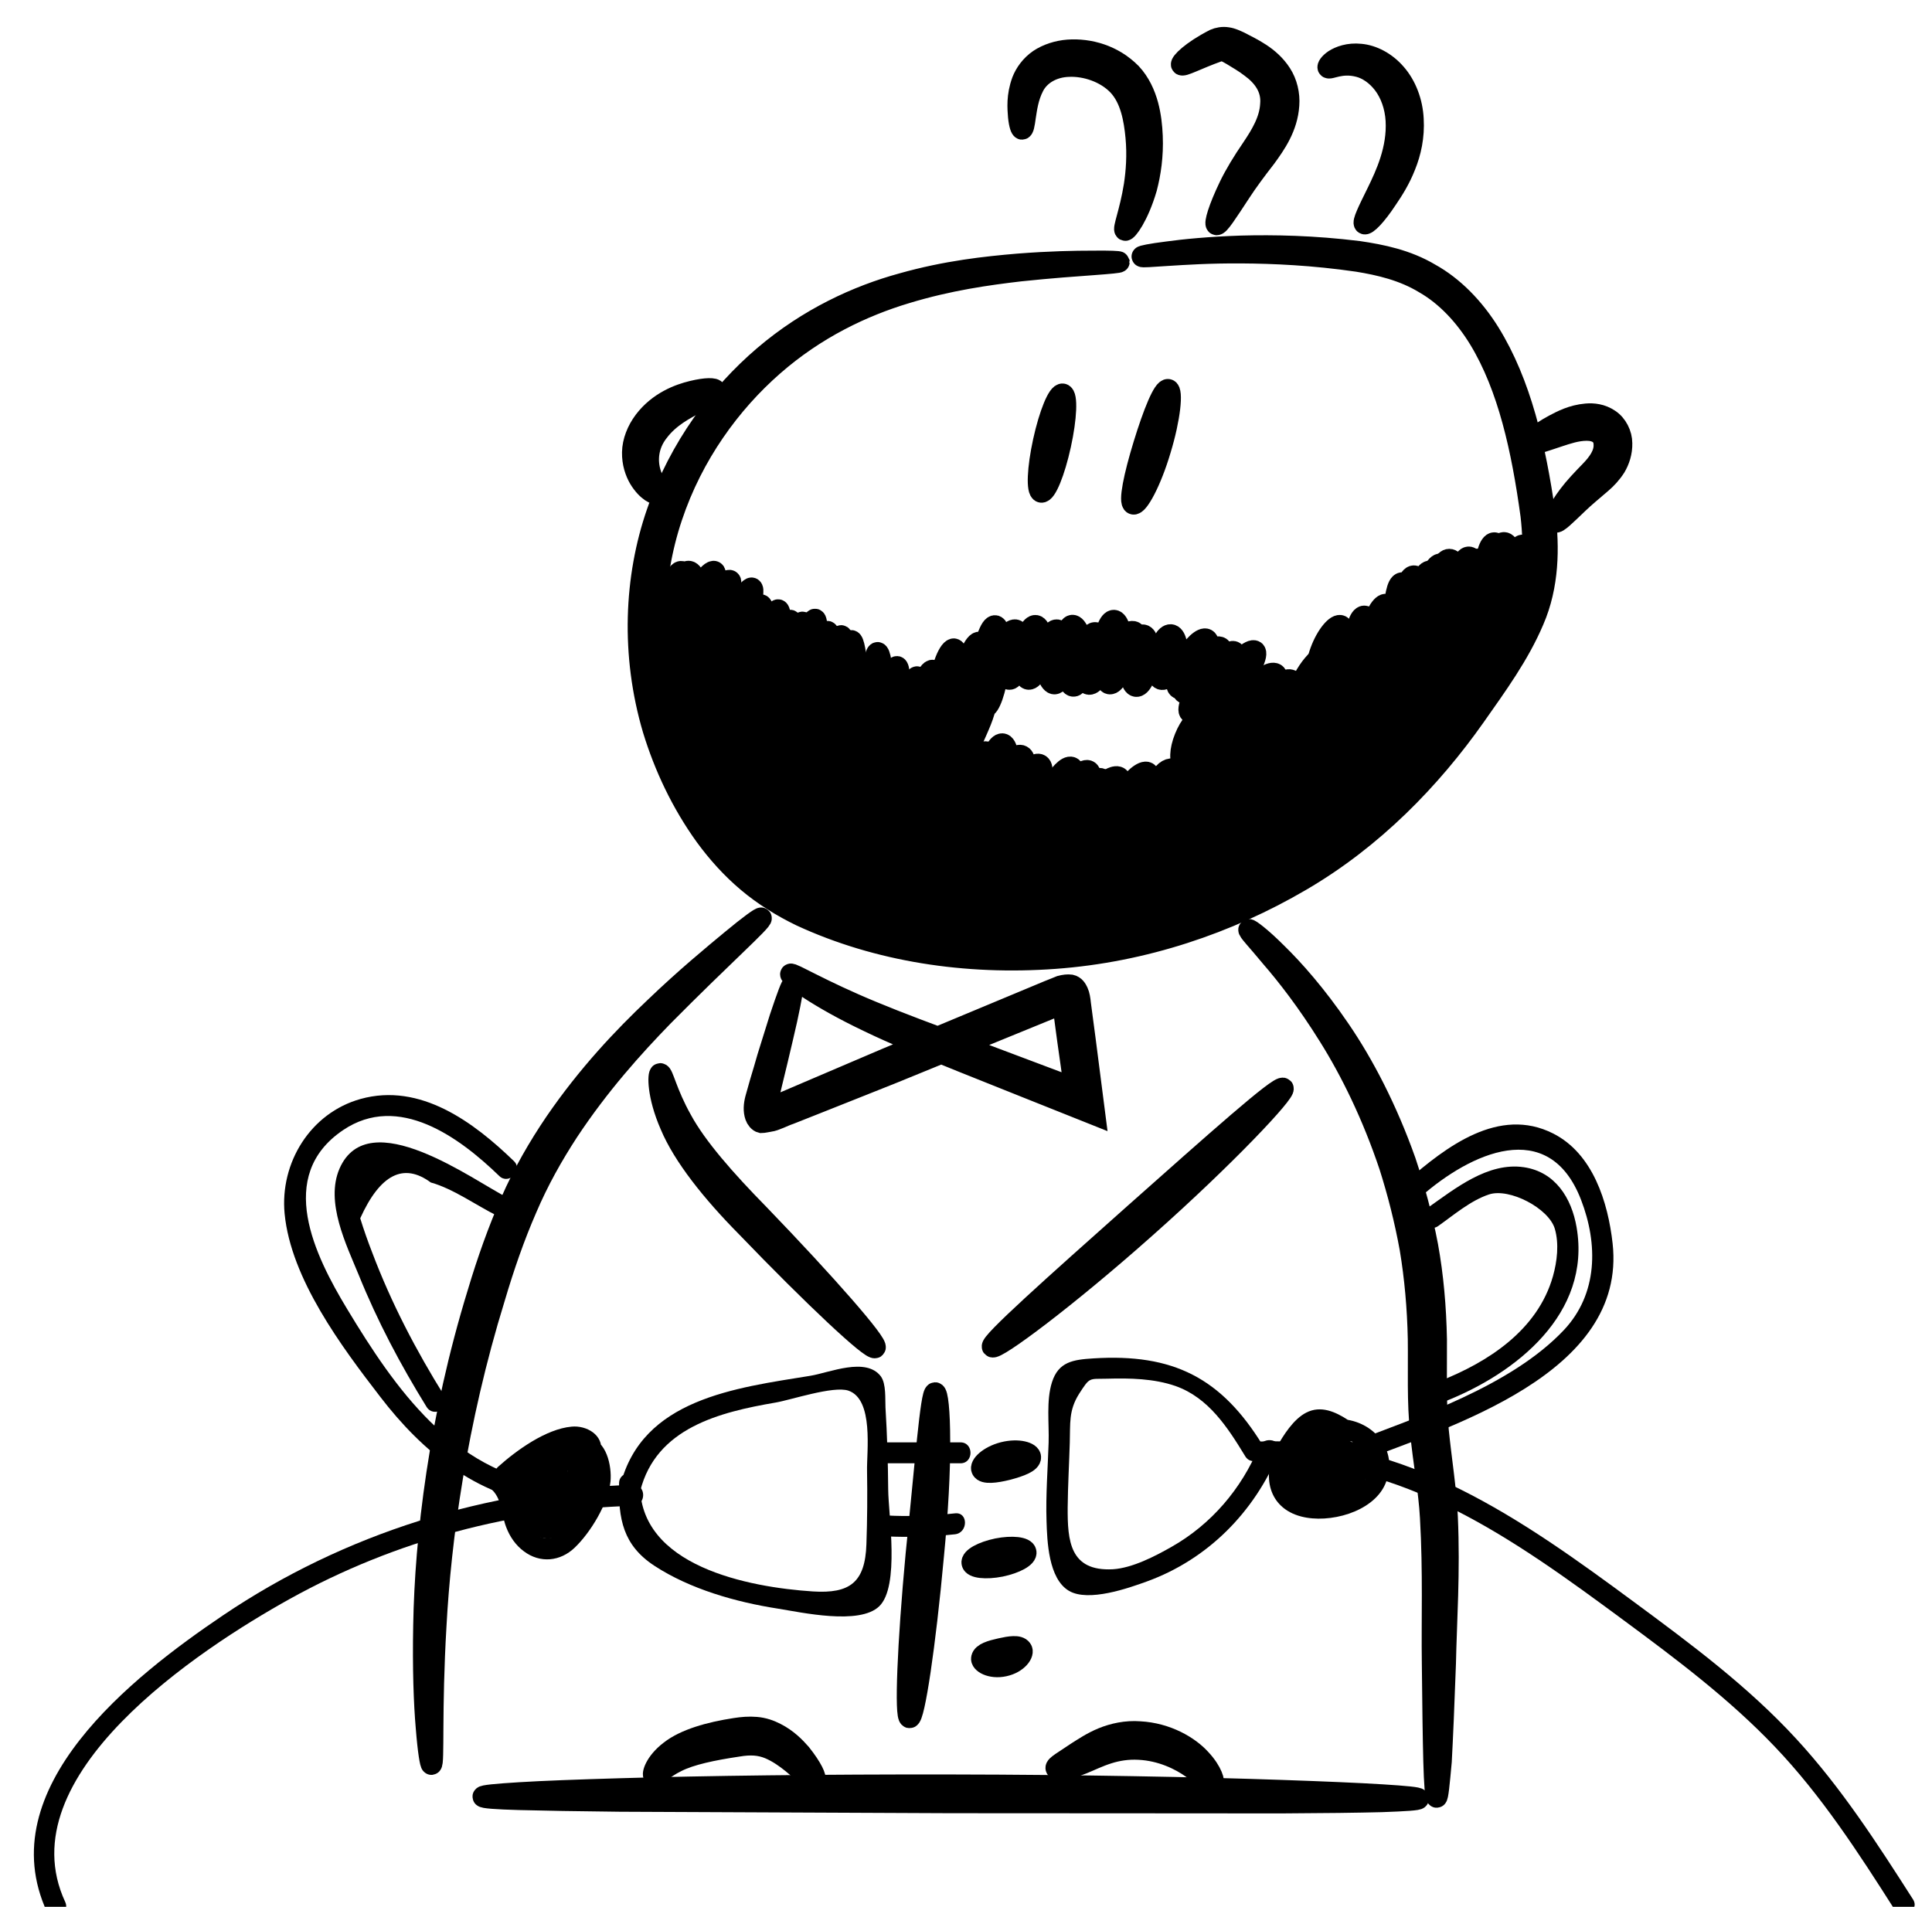 <?xml version="1.0" encoding="utf-8"?>
<!-- Generator: Adobe Illustrator 23.0.1, SVG Export Plug-In . SVG Version: 6.00 Build 0)  -->
<svg version="1.1" xmlns="http://www.w3.org/2000/svg" xmlns:xlink="http://www.w3.org/1999/xlink" x="0px" y="0px"
	 viewBox="0 0 92.25 91.06" style="enable-background:new 0 0 92.25 91.06;" xml:space="preserve">
<style type="text/css">
	.st0{stroke:#000000;stroke-miterlimit:10;}
</style>
<g id="Warstwa_1">
	<g id="Warstwa_3">
		<g>
			<g>
				<g>
					<path class="st0" d="M53.44,12.51c0,0.03-0.42,0.07-1.23,0.13s-1.99,0.14-3.51,0.3c-1.52,0.18-3.37,0.43-5.44,1.06
						c-2.06,0.62-4.31,1.68-6.35,3.47c-2.02,1.77-3.83,4.23-4.83,7.23c-1,2.99-1.12,6.52-0.11,9.91c0.51,1.69,1.31,3.35,2.4,4.84
						c0.55,0.74,1.17,1.44,1.89,2.03c0.71,0.6,1.52,1.1,2.38,1.51c3.5,1.61,7.61,2.24,11.71,1.94c4.11-0.29,8.03-1.61,11.37-3.56
						c3.37-1.95,6.03-4.69,8.12-7.61c1.04-1.47,2.09-2.9,2.74-4.42c0.66-1.51,0.7-3.16,0.52-4.73c-0.43-3.14-1.08-6.12-2.47-8.41
						c-0.69-1.13-1.58-2.08-2.61-2.67c-1.02-0.62-2.15-0.88-3.2-1.05c-2.13-0.31-4.02-0.39-5.54-0.4c-1.53-0.01-2.72,0.07-3.52,0.12
						c-0.81,0.05-1.23,0.09-1.23,0.05c-0.01-0.03,0.41-0.12,1.21-0.22c0.8-0.11,1.99-0.23,3.53-0.28c1.54-0.04,3.43-0.01,5.61,0.26
						c1.08,0.16,2.29,0.4,3.4,1.06c1.12,0.62,2.1,1.63,2.84,2.82c1.5,2.42,2.19,5.44,2.65,8.65c0.2,1.61,0.18,3.43-0.54,5.09
						c-0.7,1.65-1.76,3.1-2.8,4.58c-2.1,2.98-4.86,5.84-8.33,7.86c-3.45,2.02-7.48,3.39-11.73,3.7c-4.23,0.31-8.46-0.33-12.13-2.03
						c-0.91-0.44-1.78-0.98-2.55-1.63c-0.77-0.65-1.44-1.4-2.01-2.18c-1.14-1.58-1.96-3.33-2.5-5.1c-1.05-3.56-0.89-7.25,0.19-10.36
						c1.08-3.12,2.99-5.66,5.1-7.46c2.13-1.82,4.48-2.89,6.6-3.47c2.12-0.6,4.01-0.8,5.54-0.93c1.54-0.12,2.73-0.14,3.54-0.14
						C53.01,12.46,53.43,12.48,53.44,12.51z"/>
				</g>
			</g>
		</g>
		<g>
			<g>
				<g>
					<path class="st0" d="M34.16,18.64c0.03,0.12-0.33,0.32-0.89,0.6c-0.56,0.29-1.31,0.68-1.83,1.37c-0.54,0.68-0.55,1.45-0.37,2
						c0.17,0.55,0.42,0.87,0.33,0.96c-0.06,0.08-0.5-0.09-0.88-0.72c-0.18-0.31-0.33-0.74-0.32-1.25c0.01-0.51,0.22-1.05,0.56-1.5
						c0.69-0.91,1.67-1.27,2.3-1.42C33.72,18.52,34.13,18.53,34.16,18.64z"/>
				</g>
			</g>
		</g>
		<g>
			<g>
				<g>
					<path class="st0" d="M74.27,24.93c-0.09-0.06,0.1-0.58,0.64-1.29c0.26-0.35,0.64-0.75,1.02-1.14s0.69-0.82,0.66-1.29
						c-0.01-0.45-0.35-0.66-0.83-0.66c-0.47,0-0.93,0.16-1.33,0.29c-0.79,0.26-1.29,0.45-1.35,0.35c-0.06-0.09,0.34-0.48,1.12-0.9
						c0.38-0.2,0.87-0.46,1.54-0.52c0.33-0.03,0.73,0.01,1.1,0.26c0.37,0.24,0.6,0.71,0.6,1.14c0.01,0.43-0.12,0.82-0.31,1.14
						c-0.2,0.31-0.43,0.55-0.65,0.74c-0.45,0.39-0.81,0.68-1.12,0.98C74.74,24.62,74.37,25,74.27,24.93z"/>
				</g>
			</g>
		</g>
		<g>
			<g>
				<g>
					
						<ellipse transform="matrix(0.214 -0.977 0.977 0.214 18.799 65.705)" class="st0" cx="50.23" cy="21.17" rx="2.4" ry="0.42"/>
				</g>
			</g>
		</g>
		<g>
			<g>
				<g>
					<path class="st0" d="M54.11,24.07c-0.22-0.08,0.04-1.34,0.5-2.84c0.46-1.5,0.94-2.69,1.17-2.63c0.22,0.05,0.1,1.35-0.37,2.89
						C54.96,23.01,54.33,24.16,54.11,24.07z"/>
				</g>
			</g>
		</g>
		<g>
			<g>
				<g>
					<path class="st0" d="M36.35,43.84c0.09,0.11-1.82,1.79-4.69,4.69c-1.42,1.46-3.05,3.27-4.53,5.51
						c-0.73,1.12-1.42,2.34-1.99,3.68c-0.58,1.33-1.08,2.77-1.52,4.26c-1.84,5.95-2.58,11.58-2.8,15.65
						c-0.24,4.08-0.08,6.62-0.22,6.63c-0.05,0.01-0.16-0.62-0.25-1.77c-0.1-1.14-0.16-2.82-0.12-4.88
						c0.07-4.12,0.73-9.84,2.59-15.88c0.45-1.51,0.97-2.97,1.57-4.34c0.6-1.37,1.33-2.63,2.11-3.78c1.56-2.28,3.26-4.07,4.76-5.49
						c1.49-1.43,2.78-2.49,3.66-3.22C35.8,44.17,36.32,43.8,36.35,43.84z"/>
				</g>
			</g>
		</g>
		<g>
			<g>
				<g>
					<path class="st0" d="M61.27,51.97c0.16,0.16-2.7,3.22-6.54,6.63c-3.84,3.42-7.21,5.91-7.35,5.72
						c-0.15-0.18,2.96-2.95,6.79-6.36C58,54.56,61.1,51.79,61.27,51.97z"/>
				</g>
			</g>
		</g>
		<g>
			<g>
				<g>
					<path class="st0" d="M68.6,85.83c-0.06,0-0.11-0.62-0.14-1.73c-0.03-1.11-0.05-2.72-0.07-4.69c-0.03-1.98,0.06-4.35-0.09-6.94
						c-0.07-1.29-0.33-2.62-0.47-4.07c-0.16-1.46-0.09-2.96-0.11-4.45c-0.03-1.49-0.16-2.94-0.39-4.32
						c-0.25-1.38-0.59-2.7-0.98-3.93c-0.82-2.45-1.86-4.56-2.9-6.22c-1.04-1.67-2.02-2.92-2.74-3.75c-0.7-0.85-1.14-1.29-1.08-1.34
						c0.03-0.03,0.54,0.33,1.33,1.12c0.8,0.78,1.88,1.99,3.01,3.65c1.13,1.65,2.25,3.79,3.14,6.3c0.42,1.26,0.79,2.61,1.06,4.04
						c0.26,1.43,0.39,2.93,0.42,4.46c0.01,1.53-0.05,2.99,0.09,4.38c0.14,1.39,0.37,2.77,0.43,4.1c0.12,2.65-0.05,5-0.09,6.99
						c-0.07,1.98-0.14,3.58-0.2,4.69C68.72,85.22,68.66,85.83,68.6,85.83z"/>
				</g>
			</g>
		</g>
		<g>
			<g>
				<g>
					<path class="st0" d="M37.85,47.03c0.05,0.01-0.05,0.61-0.28,1.67c-0.12,0.53-0.27,1.18-0.45,1.93
						c-0.09,0.37-0.19,0.78-0.29,1.2c-0.04,0.17-0.08,0.35-0.13,0.52c-0.03,0.14-0.07,0.28-0.03,0.42c0.01,0.06,0.07,0.15,0.14,0.14
						l0.21-0.09c0.15-0.07,0.3-0.13,0.45-0.2c0.49-0.21,1-0.43,1.52-0.65c1.05-0.45,2.17-0.93,3.35-1.43
						c2.37-0.99,4.98-2.08,7.72-3.22c0.19-0.07,0.39-0.16,0.57-0.23c0.19-0.05,0.35-0.07,0.5-0.05c0.19,0.04,0.28,0.2,0.34,0.33
						c0.07,0.15,0.1,0.36,0.12,0.56c0.07,0.56,0.15,1.11,0.22,1.66c0.16,1.25,0.32,2.47,0.47,3.65c-2.29-0.91-4.42-1.77-6.33-2.53
						c-1.71-0.69-3.24-1.32-4.48-1.92c-2.48-1.18-3.78-2.19-3.72-2.27c0.05-0.09,1.43,0.77,3.93,1.8c1.25,0.52,2.78,1.09,4.52,1.73
						c1.54,0.58,3.26,1.23,5.1,1.92c-0.1-0.74-0.21-1.5-0.32-2.28c-0.06-0.47-0.13-0.94-0.19-1.42l-0.02-0.18
						c0-0.05-0.01-0.14-0.09-0.13c-0.12,0.03-0.22,0.08-0.33,0.13c-2.74,1.12-5.34,2.18-7.71,3.15c-1.19,0.47-2.32,0.93-3.39,1.35
						c-0.53,0.21-1.04,0.41-1.54,0.61c-0.28,0.09-0.7,0.32-0.96,0.35c-0.14,0.02-0.29,0.06-0.4,0.06c-0.13-0.03-0.24-0.18-0.28-0.3
						c-0.09-0.26-0.07-0.55,0.01-0.85c0.07-0.26,0.15-0.53,0.22-0.78c0.13-0.42,0.24-0.81,0.35-1.19c0.23-0.74,0.43-1.37,0.59-1.89
						C37.58,47.58,37.79,47.01,37.85,47.03z"/>
				</g>
			</g>
		</g>
		<g>
			<g>
				<g>
					<path class="st0" d="M41.79,64.36c-0.17,0.16-2.93-2.42-6.16-5.78c-1.64-1.66-3.01-3.38-3.62-4.84
						c-0.64-1.46-0.59-2.47-0.49-2.47c0.14-0.02,0.3,0.91,1.03,2.21c0.71,1.31,2.07,2.86,3.7,4.52
						C39.47,61.34,41.96,64.19,41.79,64.36z"/>
				</g>
			</g>
		</g>
		<g>
			<g>
				<g>
					<path class="st0" d="M43.43,82.03c-0.23-0.02-0.09-3.51,0.31-7.79c0.44-4.27,0.7-7.73,0.91-7.73c0.12,0,0.22,0.87,0.22,2.3
						c0.01,1.42-0.09,3.37-0.3,5.51C44.18,78.59,43.66,82.05,43.43,82.03z"/>
				</g>
			</g>
		</g>
		<g>
			<g>
				<g>
					<path class="st0" d="M49.21,69.59c0.01,0.24-0.49,0.43-1.09,0.59c-0.6,0.15-1.13,0.21-1.24,0c-0.11-0.2,0.33-0.64,1.03-0.82
						C48.62,69.18,49.21,69.36,49.21,69.59z"/>
				</g>
			</g>
		</g>
		<g>
			<g>
				<g>
					<path class="st0" d="M48.99,74.12c0.05,0.23-0.49,0.53-1.21,0.68c-0.71,0.14-1.33,0.07-1.37-0.16
						c-0.05-0.23,0.49-0.53,1.21-0.68C48.33,73.82,48.95,73.89,48.99,74.12z"/>
				</g>
			</g>
		</g>
		<g>
			<g>
				<g>
					<path class="st0" d="M48.78,78.76c0.14,0.18-0.18,0.66-0.83,0.8c-0.64,0.14-1.14-0.16-1.08-0.38c0.05-0.23,0.45-0.35,0.9-0.45
						C48.22,78.63,48.64,78.56,48.78,78.76z"/>
				</g>
			</g>
		</g>
		<g>
			<g>
				<g>
					<path class="st0" d="M38.9,84.97c-0.09,0.08-0.47-0.27-1.08-0.78c-0.3-0.24-0.67-0.51-1.1-0.69c-0.44-0.18-0.89-0.21-1.48-0.11
						c-1.21,0.18-2.26,0.4-2.93,0.74c-0.68,0.33-0.98,0.73-1.09,0.66c-0.09-0.03,0.05-0.62,0.77-1.17c0.71-0.56,1.88-0.89,3.12-1.08
						c0.32-0.05,0.66-0.08,1-0.05c0.35,0.03,0.66,0.14,0.93,0.28c0.55,0.28,0.92,0.66,1.2,0.98C38.78,84.43,38.99,84.91,38.9,84.97z
						"/>
				</g>
			</g>
		</g>
		<g>
			<g>
				<g>
					<path class="st0" d="M57.92,85.18c-0.11,0.07-0.4-0.32-0.99-0.73c-0.58-0.42-1.49-0.86-2.55-0.91
						c-0.53-0.03-1.02,0.05-1.46,0.19c-0.45,0.14-0.85,0.34-1.22,0.49c-0.73,0.3-1.25,0.34-1.28,0.22c-0.03-0.12,0.37-0.33,1-0.76
						c0.32-0.2,0.71-0.47,1.22-0.68c0.51-0.21,1.14-0.35,1.78-0.3c1.3,0.07,2.36,0.7,2.91,1.31C57.89,84.61,58.01,85.13,57.92,85.18
						z"/>
				</g>
			</g>
		</g>
		<g>
			<g>
				<g>
					<path class="st0" d="M67.73,85.9c0,0.06-0.63,0.1-1.76,0.14c-1.13,0.03-2.77,0.05-4.79,0.06c-4.04,0-9.62-0.01-15.79-0.01
						c-6.17-0.03-11.75-0.05-15.79-0.07c-2.02-0.02-3.66-0.05-4.79-0.08c-1.13-0.03-1.75-0.08-1.75-0.14c0-0.06,0.62-0.12,1.75-0.19
						c1.13-0.07,2.76-0.13,4.79-0.19c4.04-0.12,9.63-0.19,15.8-0.18s11.76,0.12,15.8,0.26c2.02,0.07,3.66,0.14,4.79,0.21
						C67.11,85.78,67.73,85.84,67.73,85.9z"/>
				</g>
			</g>
		</g>
		<g>
			<g>
				<g>
					<path class="st0" d="M53.72,11c-0.12-0.05,0.23-0.84,0.44-2.15c0.1-0.66,0.16-1.44,0.08-2.3c-0.08-0.85-0.25-1.83-0.85-2.47
						c-0.61-0.64-1.56-0.94-2.34-0.91c-0.81,0.02-1.42,0.42-1.69,0.95c-0.28,0.54-0.34,1.09-0.4,1.46
						c-0.05,0.37-0.09,0.59-0.16,0.59c-0.05,0-0.13-0.2-0.17-0.6c-0.03-0.39-0.09-0.98,0.18-1.71c0.14-0.36,0.41-0.74,0.8-1.01
						C50,2.59,50.49,2.43,51,2.39c1.01-0.07,2.15,0.24,3.01,1.11c0.42,0.45,0.66,1,0.8,1.51C54.95,5.53,55,6.03,55.02,6.5
						c0.04,0.95-0.09,1.79-0.27,2.48C54.35,10.35,53.8,11.05,53.72,11z"/>
				</g>
			</g>
		</g>
		<g>
			<g>
				<g>
					<path class="st0" d="M58.08,10.73c-0.1-0.05,0.1-0.76,0.62-1.84c0.26-0.54,0.64-1.17,1.08-1.81c0.43-0.64,0.85-1.33,0.89-2.1
						c0.07-0.77-0.37-1.35-0.95-1.77c-0.28-0.22-0.6-0.4-0.89-0.58c-0.31-0.18-0.42-0.24-0.65-0.18c-1.04,0.37-1.71,0.75-1.77,0.64
						C56.36,3,56.86,2.46,57.99,1.88c0.16-0.07,0.39-0.12,0.62-0.08c0.22,0.03,0.41,0.13,0.57,0.2c0.31,0.16,0.66,0.33,1.01,0.56
						c0.35,0.23,0.71,0.54,0.98,0.96c0.28,0.43,0.41,0.98,0.37,1.5c-0.07,1.06-0.64,1.87-1.1,2.5c-0.49,0.63-0.88,1.16-1.2,1.65
						C58.59,10.16,58.19,10.79,58.08,10.73z"/>
				</g>
			</g>
		</g>
		<g>
			<g>
				<g>
					<path class="st0" d="M65.15,10.69c-0.1-0.07,0.17-0.62,0.6-1.49c0.42-0.86,0.99-2.08,0.91-3.45c-0.04-0.67-0.26-1.28-0.6-1.73
						c-0.34-0.45-0.78-0.74-1.19-0.84c-0.85-0.22-1.39,0.16-1.46,0.05c-0.03-0.04,0.05-0.2,0.3-0.37c0.25-0.16,0.69-0.33,1.25-0.27
						c0.57,0.05,1.21,0.37,1.69,0.93c0.49,0.56,0.79,1.35,0.83,2.17c0.05,0.83-0.12,1.59-0.38,2.23c-0.25,0.64-0.58,1.16-0.86,1.57
						C65.69,10.33,65.25,10.75,65.15,10.69z"/>
				</g>
			</g>
		</g>
		<g>
			<g>
				<g>
					<path class="st0" d="M34.5,38.36c-0.1,0-0.28-0.53-0.27-1.46c0.01-0.45,0.11-1.08,0.45-1.62c0.16-0.24,0.33-0.5,0.5-0.77
						c0.14-0.24,0.26-0.52,0.37-0.83c0.93-2.47,1.37-4.6,1.61-4.56c0.22,0.02,0.16,2.28-0.81,4.86c-0.12,0.33-0.26,0.65-0.45,0.95
						c-0.19,0.28-0.37,0.5-0.54,0.74c-0.32,0.43-0.44,0.87-0.53,1.29C34.67,37.79,34.63,38.36,34.5,38.36z"/>
				</g>
			</g>
		</g>
		<g>
			<g>
				<g>
					<path class="st0" d="M35.37,39.6c-0.23-0.05,0.06-2.34,0.64-5.12c0.29-1.39,0.6-2.63,0.87-3.54c0.14-0.46,0.32-0.84,0.5-1.06
						c0.18-0.22,0.33-0.29,0.38-0.25c0.07,0.09-0.2,0.53-0.29,1.44c-0.12,0.92-0.33,2.19-0.62,3.58
						C36.26,37.43,35.6,39.64,35.37,39.6z"/>
				</g>
			</g>
		</g>
		<g>
			<g>
				<g>
					<path class="st0" d="M36.76,40.62c-0.22,0.05-0.81-2.49-0.3-5.61c0.25-1.56,0.71-2.9,1.08-3.84c0.38-0.94,0.68-1.5,0.79-1.46
						c0.12,0.03,0.01,0.66-0.22,1.64c-0.22,0.98-0.58,2.31-0.82,3.79C36.81,38.11,37.01,40.59,36.76,40.62z"/>
				</g>
			</g>
		</g>
		<g>
			<g>
				<g>
					<path class="st0" d="M37.38,41.53c-0.22-0.01-0.18-2.73,0.16-6.06c0.54-3.3,1.15-5.94,1.38-5.9c0.23,0.04-0.01,2.74-0.54,6.01
						C38.04,38.87,37.62,41.54,37.38,41.53z"/>
				</g>
			</g>
		</g>
		<g>
			<g>
				<g>
					<path class="st0" d="M37.92,41.64c-0.23-0.05,0.09-2.62,0.52-5.78c0.44-3.16,0.83-5.73,1.07-5.71
						c0.23,0.02,0.21,2.63-0.23,5.82C38.83,39.16,38.14,41.68,37.92,41.64z"/>
				</g>
			</g>
		</g>
		<g>
			<g>
				<g>
					<path class="st0" d="M38.65,41.95c-0.12-0.04,0.01-0.68,0.16-1.73c0.16-1.04,0.31-2.47,0.41-4.08
						c0.11-1.61,0.09-3.05,0.26-4.15c0.17-1.1,0.61-1.7,0.7-1.63c0.11,0.05-0.1,0.66-0.11,1.69c-0.01,1.02,0.1,2.51-0.01,4.14
						c-0.09,1.64-0.35,3.12-0.66,4.15C39.09,41.4,38.76,41.99,38.65,41.95z"/>
				</g>
			</g>
		</g>
		<g>
			<g>
				<g>
					<path class="st0" d="M39.9,41.86c-0.24-0.04-0.03-2.55,0.18-5.65c0.21-3.1,0.33-5.61,0.57-5.62c0.23-0.01,0.49,2.54,0.28,5.68
						C40.72,39.41,40.13,41.9,39.9,41.86z"/>
				</g>
			</g>
		</g>
		<g>
			<g>
				<g>
					<path class="st0" d="M40.48,42.67c-0.23-0.01-0.31-2.64,0.22-5.84c0.26-1.6,0.64-2.99,0.82-4.01c0.2-1.01,0.26-1.65,0.38-1.66
						c0.12-0.01,0.26,0.66,0.22,1.73c-0.04,1.08-0.33,2.52-0.58,4.08C41.01,40.1,40.72,42.67,40.48,42.67z"/>
				</g>
			</g>
		</g>
		<g>
			<g>
				<g>
					<path class="st0" d="M40.36,42.54c-0.12-0.02-0.1-0.67,0.18-1.65c0.28-0.98,0.74-2.23,1.06-3.7c0.33-1.46,0.55-2.81,0.75-3.79
						c0.2-0.98,0.37-1.58,0.48-1.57c0.12,0.01,0.16,0.64,0.12,1.64c-0.05,1-0.18,2.39-0.51,3.91c-0.33,1.52-0.9,2.83-1.32,3.72
						C40.69,41.99,40.48,42.56,40.36,42.54z"/>
				</g>
			</g>
		</g>
		<g>
			<g>
				<g>
					<path class="st0" d="M33.89,35.91c-0.2-0.14,0.56-1.61,1.21-3.52c0.67-1.9,0.98-3.54,1.23-3.51c0.22,0.01,0.28,1.77-0.43,3.79
						C35.21,34.69,34.07,36.04,33.89,35.91z"/>
				</g>
			</g>
		</g>
		<g>
			<g>
				<g>
					<path class="st0" d="M41.4,43.11c-0.12-0.01-0.11-0.67,0.16-1.66c0.12-0.49,0.3-1.06,0.43-1.68c0.14-0.63,0.26-1.33,0.37-2.08
						c0.21-1.5,0.42-2.89,0.72-3.87c0.28-0.99,0.62-1.54,0.72-1.5c0.12,0.04-0.01,0.65-0.13,1.63c-0.14,0.98-0.24,2.34-0.47,3.87
						c-0.11,0.77-0.26,1.5-0.45,2.15c-0.19,0.66-0.43,1.22-0.62,1.68C41.72,42.56,41.51,43.13,41.4,43.11z"/>
				</g>
			</g>
		</g>
		<g>
			<g>
				<g>
					<path class="st0" d="M42.62,41.33c-0.11,0-0.22-0.51-0.17-1.32c0.03-0.81,0.26-1.92,0.56-3.09c0.31-1.17,0.59-2.2,0.75-2.96
						c0.17-0.76,0.26-1.25,0.38-1.25c0.11,0,0.24,0.5,0.22,1.31c-0.01,0.82-0.21,1.93-0.52,3.1c-0.31,1.17-0.61,2.21-0.79,2.97
						C42.85,40.85,42.74,41.33,42.62,41.33z"/>
				</g>
			</g>
		</g>
		<g>
			<g>
				<g>
					<path class="st0" d="M33.73,35.45c-0.11,0.01-0.27-0.43-0.27-1.16c-0.01-0.73,0.18-1.74,0.56-2.77
						c0.79-2.04,1.68-3.51,1.88-3.44c0.23,0.09-0.33,1.77-1.08,3.72c-0.36,0.98-0.62,1.88-0.75,2.54
						C33.91,35.01,33.86,35.44,33.73,35.45z"/>
				</g>
			</g>
		</g>
		<g>
			<g>
				<g>
					<path class="st0" d="M33.2,32.99c-0.22,0.04-0.57-1.32-0.06-2.91c0.5-1.6,1.57-2.51,1.73-2.35c0.18,0.16-0.49,1.19-0.92,2.6
						C33.49,31.73,33.43,32.96,33.2,32.99z"/>
				</g>
			</g>
		</g>
		<g>
			<g>
				<g>
					<path class="st0" d="M32.46,32.19c-0.23-0.03-0.24-1.25,0.23-2.65c0.47-1.4,1.22-2.36,1.42-2.25c0.21,0.12-0.18,1.2-0.62,2.52
						C33.04,31.12,32.69,32.22,32.46,32.19z"/>
				</g>
			</g>
		</g>
		<g>
			<g>
				<g>
					<path class="st0" d="M32.17,31.19c-0.23,0-0.43-0.89-0.32-2c0.1-1.1,0.46-1.95,0.69-1.9s0.25,0.93,0.16,1.98
						C32.6,30.33,32.41,31.19,32.17,31.19z"/>
				</g>
			</g>
		</g>
		<g>
			<g>
				<g>
					<path class="st0" d="M32.61,29.72c-0.22-0.07-0.24-0.62-0.18-1.25c0.07-0.63,0.19-1.16,0.43-1.19
						c0.23-0.03,0.49,0.54,0.41,1.28C33.2,29.28,32.84,29.8,32.61,29.72z"/>
				</g>
			</g>
		</g>
		<g>
			<g>
				<g>
					<path class="st0" d="M44.28,36.49c-0.23,0.03-0.54-0.99-0.46-2.28c0.07-1.29,0.5-2.26,0.72-2.2c0.23,0.05,0.19,1.05,0.12,2.26
						C44.6,35.47,44.52,36.46,44.28,36.49z"/>
				</g>
			</g>
		</g>
		<g>
			<g>
				<g>
					<path class="st0" d="M45.3,35.13c-0.23,0.03-0.54-0.91-0.46-2.11c0.07-1.2,0.51-2.09,0.72-2.03c0.23,0.06,0.18,0.98,0.12,2.09
						C45.61,34.19,45.53,35.11,45.3,35.13z"/>
				</g>
			</g>
		</g>
		<g>
			<g>
				<g>
					<path class="st0" d="M46.23,34.69c-0.23,0-0.41-0.94-0.25-2.08c0.15-1.14,0.57-2,0.79-1.94c0.23,0.06,0.19,0.97,0.05,2.05
						C46.67,33.81,46.46,34.69,46.23,34.69z"/>
				</g>
			</g>
		</g>
		<g>
			<g>
				<g>
					<path class="st0" d="M47.02,33.79c-0.23-0.03-0.3-0.93-0.17-2.01c0.14-1.08,0.44-1.94,0.67-1.9c0.23,0.03,0.3,0.93,0.17,2.01
						C47.55,32.97,47.25,33.82,47.02,33.79z"/>
				</g>
			</g>
		</g>
		<g>
			<g>
				<g>
					<path class="st0" d="M48.22,32.44c-0.22,0.04-0.51-0.52-0.42-1.25c0.09-0.73,0.51-1.2,0.72-1.1c0.22,0.09,0.19,0.62,0.12,1.21
						C48.56,31.88,48.45,32.4,48.22,32.44z"/>
				</g>
			</g>
		</g>
		<g>
			<g>
				<g>
					<path class="st0" d="M49.12,32.44c-0.23-0.01-0.35-0.62-0.25-1.34c0.09-0.72,0.36-1.27,0.59-1.23
						c0.23,0.05,0.34,0.64,0.25,1.34C49.62,31.9,49.35,32.45,49.12,32.44z"/>
				</g>
			</g>
		</g>
		<g>
			<g>
				<g>
					<path class="st0" d="M50.36,32.66c-0.23,0.02-0.47-0.57-0.43-1.31c0.03-0.74,0.31-1.3,0.54-1.27c0.23,0.04,0.33,0.62,0.3,1.3
						C50.74,32.07,50.59,32.64,50.36,32.66z"/>
				</g>
			</g>
		</g>
		<g>
			<g>
				<g>
					<path class="st0" d="M51.25,32.77c-0.24-0.01-0.38-0.66-0.4-1.45c-0.01-0.79,0.12-1.44,0.35-1.46c0.23-0.02,0.49,0.62,0.5,1.44
						C51.72,32.13,51.48,32.79,51.25,32.77z"/>
				</g>
			</g>
		</g>
		<g>
			<g>
				<g>
					<path class="st0" d="M51.96,32.67c-0.22-0.08-0.22-0.64-0.14-1.27c0.08-0.63,0.22-1.17,0.45-1.19c0.23-0.03,0.49,0.56,0.39,1.3
						C52.57,32.25,52.18,32.76,51.96,32.67z"/>
				</g>
			</g>
		</g>
		<g>
			<g>
				<g>
					
						<ellipse transform="matrix(0.053 -0.999 0.999 0.053 19.355 82.377)" class="st0" cx="53.11" cy="30.98" rx="1.34" ry="0.42"/>
				</g>
			</g>
		</g>
		<g>
			<g>
				<g>
					
						<ellipse transform="matrix(0.136 -0.991 0.991 0.136 15.752 81.16)" class="st0" cx="54.39" cy="31.55" rx="1.24" ry="0.42"/>
				</g>
			</g>
		</g>
		<g>
			<g>
				<g>
					<path class="st0" d="M55.44,32.44c-0.22-0.08-0.24-0.58-0.12-1.14s0.34-1,0.58-0.99c0.23,0.01,0.39,0.54,0.25,1.16
						C56.02,32.11,55.66,32.52,55.44,32.44z"/>
				</g>
			</g>
		</g>
		<g>
			<g>
				<g>
					
						<ellipse transform="matrix(0.494 -0.87 0.87 0.494 1.218 65.547)" class="st0" cx="56.92" cy="31.73" rx="1.35" ry="0.42"/>
				</g>
			</g>
		</g>
		<g>
			<g>
				<g>
					<path class="st0" d="M52.99,32.66c-0.23-0.01-0.37-0.74,0.01-1.52c0.38-0.78,1.04-1.12,1.19-0.94c0.16,0.18-0.14,0.7-0.43,1.31
						C53.46,32.13,53.23,32.68,52.99,32.66z"/>
				</g>
			</g>
		</g>
		<g>
			<g>
				<g>
					<path class="st0" d="M56.56,33.11c-0.21-0.09-0.09-0.79,0.43-1.44c0.52-0.65,1.19-0.91,1.32-0.72c0.14,0.19-0.21,0.7-0.66,1.26
						C57.2,32.76,56.77,33.21,56.56,33.11z"/>
				</g>
			</g>
		</g>
		<g>
			<g>
				<g>
					<path class="st0" d="M56.82,34.03c-0.19-0.14,0.14-0.9,0.72-1.7c0.59-0.8,1.21-1.34,1.4-1.2c0.19,0.14-0.14,0.9-0.72,1.7
						C57.64,33.63,57.01,34.17,56.82,34.03z"/>
				</g>
			</g>
		</g>
		<g>
			<g>
				<g>
					<path class="st0" d="M57.51,34.26c-0.18-0.14,0.2-0.96,0.87-1.84c0.66-0.87,1.35-1.47,1.54-1.33c0.18,0.14-0.2,0.96-0.87,1.84
						C58.38,33.81,57.7,34.4,57.51,34.26z"/>
				</g>
			</g>
		</g>
		<g>
			<g>
				<g>
					
						<ellipse transform="matrix(0.423 -0.906 0.906 0.423 -7.165 62.68)" class="st0" cx="45.62" cy="36.96" rx="1.35" ry="0.42"/>
				</g>
			</g>
		</g>
		<g>
			<g>
				<g>
					<path class="st0" d="M45.81,36.15c-0.23-0.03-0.3-0.77,0.05-1.56c0.35-0.8,0.93-1.24,1.12-1.1c0.19,0.15-0.04,0.74-0.35,1.44
						C46.33,35.62,46.04,36.19,45.81,36.15z"/>
				</g>
			</g>
		</g>
		<g>
			<g>
				<g>
					<path class="st0" d="M46.18,37.63c-0.22-0.09-0.22-0.6,0.08-1.09c0.29-0.5,0.74-0.74,0.92-0.6c0.18,0.15,0.07,0.59-0.19,1.02
						C46.73,37.41,46.4,37.72,46.18,37.63z"/>
				</g>
			</g>
		</g>
		<g>
			<g>
				<g>
					<path class="st0" d="M47.03,38.05c-0.2-0.13-0.06-0.7,0.15-1.35c0.22-0.65,0.44-1.19,0.68-1.18c0.23,0.01,0.38,0.68,0.13,1.44
						C47.74,37.73,47.23,38.18,47.03,38.05z"/>
				</g>
			</g>
		</g>
		<g>
			<g>
				<g>
					<path class="st0" d="M47.88,37.86c-0.21-0.11-0.17-0.59,0.08-1.08c0.25-0.49,0.63-0.8,0.83-0.69c0.21,0.11,0.17,0.59-0.08,1.08
						C48.47,37.66,48.09,37.97,47.88,37.86z"/>
				</g>
			</g>
		</g>
		<g>
			<g>
				<g>
					<path class="st0" d="M48.58,38.55c-0.22-0.09-0.19-0.66,0.12-1.24s0.77-0.92,0.96-0.79c0.2,0.14,0.07,0.65-0.22,1.19
						C49.16,38.24,48.8,38.64,48.58,38.55z"/>
				</g>
			</g>
		</g>
		<g>
			<g>
				<g>
					<path class="st0" d="M49.79,38.75c-0.17-0.17,0.07-0.68,0.43-1.22c0.35-0.54,0.72-0.97,0.94-0.89
						c0.22,0.08,0.18,0.72-0.23,1.35C50.52,38.62,49.95,38.92,49.79,38.75z"/>
				</g>
			</g>
		</g>
		<g>
			<g>
				<g>
					<path class="st0" d="M50.7,39.2c-0.22-0.08-0.18-0.74,0.2-1.43c0.37-0.69,0.91-1.09,1.09-0.95c0.19,0.14-0.01,0.72-0.35,1.35
						C51.3,38.8,50.92,39.29,50.7,39.2z"/>
				</g>
			</g>
		</g>
		<g>
			<g>
				<g>
					<path class="st0" d="M51.47,38.97c-0.18-0.16-0.03-0.62,0.26-1.08c0.29-0.46,0.63-0.8,0.85-0.7c0.22,0.09,0.2,0.63-0.13,1.15
						C52.12,38.87,51.64,39.12,51.47,38.97z"/>
				</g>
			</g>
		</g>
		<g>
			<g>
				<g>
					<path class="st0" d="M52.31,38.89c-0.22-0.08-0.21-0.63,0.14-1.16c0.35-0.53,0.85-0.75,1-0.59c0.16,0.17-0.01,0.61-0.3,1.05
						C52.86,38.64,52.53,38.97,52.31,38.89z"/>
				</g>
			</g>
		</g>
		<g>
			<g>
				<g>
					<path class="st0" d="M53.18,39.32c-0.19-0.14,0.01-0.79,0.45-1.45c0.43-0.66,0.95-1.1,1.16-0.98s0,0.77-0.45,1.45
						C53.89,39.02,53.37,39.46,53.18,39.32z"/>
				</g>
			</g>
		</g>
		<g>
			<g>
				<g>
					
						<ellipse transform="matrix(0.43 -0.903 0.903 0.43 -1.853 71.662)" class="st0" cx="55.81" cy="37.3" rx="0.62" ry="0.43"/>
				</g>
			</g>
		</g>
		<g>
			<g>
				<g>
					<path class="st0" d="M56.53,36.48c-0.22-0.09-0.2-0.66,0.04-1.25c0.24-0.6,0.61-1.02,0.83-0.94c0.22,0.07,0.2,0.64-0.04,1.25
						C57.12,36.16,56.74,36.58,56.53,36.48z"/>
				</g>
			</g>
		</g>
		<g>
			<g>
				<g>
					<path class="st0" d="M57.75,36.85c-0.21-0.1-0.07-0.89,0.3-1.75c0.38-0.87,0.86-1.5,1.08-1.41c0.22,0.09,0.08,0.87-0.3,1.75
						C58.44,36.33,57.96,36.96,57.75,36.85z"/>
				</g>
			</g>
		</g>
		<g>
			<g>
				<g>
					<path class="st0" d="M58.52,35.71c-0.23-0.03-0.3-0.83,0.05-1.73c0.36-0.89,0.98-1.42,1.16-1.29c0.19,0.14-0.06,0.81-0.37,1.6
						C59.03,35.09,58.75,35.74,58.52,35.71z"/>
				</g>
			</g>
		</g>
		<g>
			<g>
				<g>
					
						<ellipse transform="matrix(0.453 -0.892 0.892 0.453 2.211 72.198)" class="st0" cx="59.93" cy="34.3" rx="1.45" ry="0.43"/>
				</g>
			</g>
		</g>
		<g>
			<g>
				<g>
					<path class="st0" d="M60.99,35.6c-0.2-0.12-0.01-0.84,0.35-1.65c0.36-0.81,0.75-1.44,0.98-1.37c0.22,0.07,0.18,0.85-0.2,1.71
						C61.73,35.15,61.19,35.72,60.99,35.6z"/>
				</g>
			</g>
		</g>
		<g>
			<g>
				<g>
					<path class="st0" d="M60.5,35.47c-0.22-0.06-0.23-0.72,0.04-1.44c0.27-0.72,0.72-1.21,0.92-1.1c0.21,0.1,0.13,0.72-0.14,1.4
						C61.06,35.03,60.72,35.54,60.5,35.47z"/>
				</g>
			</g>
		</g>
		<g>
			<g>
				<g>
					<path class="st0" d="M62.65,34.68c-0.22-0.05-0.2-0.97,0.28-1.96c0.47-1,1.17-1.6,1.35-1.46c0.19,0.14-0.16,0.91-0.59,1.82
						C63.26,33.99,62.88,34.74,62.65,34.68z"/>
				</g>
			</g>
		</g>
		<g>
			<g>
				<g>
					<path class="st0" d="M62.09,33.89c-0.22-0.03-0.23-0.95,0.37-1.84c0.59-0.89,1.43-1.25,1.55-1.05c0.14,0.2-0.36,0.77-0.85,1.52
						C62.66,33.26,62.33,33.95,62.09,33.89z"/>
				</g>
			</g>
		</g>
		<g>
			<g>
				<g>
					<path class="st0" d="M63.01,32.66c-0.22-0.05-0.25-0.77,0.04-1.56s0.77-1.33,0.98-1.22c0.21,0.11,0.09,0.77-0.18,1.51
						C63.57,32.13,63.24,32.72,63.01,32.66z"/>
				</g>
			</g>
		</g>
		<g>
			<g>
				<g>
					<path class="st0" d="M64.08,32.64c-0.21-0.11-0.06-0.82,0.27-1.63c0.33-0.81,0.74-1.42,0.96-1.34
						c0.22,0.07,0.17,0.83-0.18,1.67C64.79,32.17,64.29,32.74,64.08,32.64z"/>
				</g>
			</g>
		</g>
		<g>
			<g>
				<g>
					<ellipse class="st0" cx="65.14" cy="30.87" rx="0.43" ry="1.45"/>
				</g>
			</g>
		</g>
		<g>
			<g>
				<g>
					<path class="st0" d="M65.68,31.64c-0.23-0.03-0.35-0.69-0.2-1.48c0.15-0.79,0.5-1.36,0.72-1.3c0.22,0.06,0.25,0.71,0.11,1.46
						C66.16,31.07,65.91,31.67,65.68,31.64z"/>
				</g>
			</g>
		</g>
		<g>
			<g>
				<g>
					<path class="st0" d="M66.74,31.08c-0.23-0.05-0.25-0.78-0.2-1.64c0.05-0.86,0.16-1.58,0.4-1.61c0.23-0.03,0.51,0.71,0.45,1.65
						C67.33,30.43,66.96,31.14,66.74,31.08z"/>
				</g>
			</g>
		</g>
		<g>
			<g>
				<g>
					<ellipse class="st0" cx="67.51" cy="28.84" rx="0.43" ry="1.34"/>
				</g>
			</g>
		</g>
		<g>
			<g>
				<g>
					<path class="st0" d="M67.99,29.84c-0.23-0.03-0.35-0.62-0.27-1.33c0.08-0.71,0.34-1.27,0.58-1.24
						c0.23,0.03,0.35,0.62,0.27,1.33C68.49,29.32,68.22,29.87,67.99,29.84z"/>
				</g>
			</g>
		</g>
		<g>
			<g>
				<g>
					
						<ellipse transform="matrix(0.149 -0.989 0.989 0.149 30.407 91.871)" class="st0" cx="68.56" cy="28.28" rx="1.36" ry="0.42"/>
				</g>
			</g>
		</g>
		<g>
			<g>
				<g>
					<ellipse class="st0" cx="69.2" cy="27.71" rx="0.43" ry="1"/>
				</g>
			</g>
		</g>
		<g>
			<g>
				<g>
					<path class="st0" d="M69.87,29.16c-0.23-0.06-0.26-0.64-0.2-1.31c0.07-0.67,0.21-1.23,0.45-1.25c0.23-0.02,0.47,0.58,0.4,1.33
						C70.44,28.68,70.09,29.22,69.87,29.16z"/>
				</g>
			</g>
		</g>
		<g>
			<g>
				<g>
					<path class="st0" d="M70.67,29.05c-0.24-0.02-0.38-0.54-0.41-1.16c-0.03-0.62,0.07-1.14,0.3-1.19
						c0.23-0.04,0.51,0.47,0.54,1.15C71.13,28.54,70.9,29.07,70.67,29.05z"/>
				</g>
			</g>
		</g>
		<g>
			<g>
				<g>
					<ellipse class="st0" cx="71.35" cy="27.37" rx="0.43" ry="1.45"/>
				</g>
			</g>
		</g>
		<g>
			<g>
				<g>
					<ellipse class="st0" cx="71.81" cy="27.14" rx="0.43" ry="1.23"/>
				</g>
			</g>
		</g>
		<g>
			<g>
				<g>
					<path class="st0" d="M72.46,28.48c-0.22-0.07-0.25-0.62-0.19-1.26c0.07-0.64,0.2-1.17,0.43-1.19c0.23-0.03,0.48,0.55,0.41,1.28
						C73.04,28.04,72.68,28.55,72.46,28.48z"/>
				</g>
			</g>
		</g>
		<g>
			<g>
				<g>
					<path class="st0" d="M59.96,34.13c-0.23-0.01-0.36-0.61-0.05-1.23c0.31-0.62,0.87-0.87,1.02-0.7c0.16,0.18-0.03,0.61-0.26,1.08
						C60.43,33.75,60.2,34.16,59.96,34.13z"/>
				</g>
			</g>
		</g>
		<g>
			<g>
				<g>
					<path class="st0" d="M61.46,34.03c-0.23-0.05-0.35-0.41-0.33-0.8c0.02-0.39,0.16-0.74,0.39-0.77c0.23-0.03,0.47,0.33,0.45,0.81
						C61.95,33.74,61.69,34.08,61.46,34.03z"/>
				</g>
			</g>
		</g>
		<g>
			<g>
				<g>
					<path class="st0" d="M43.85,39.19c-0.23-0.03-0.28-1.06,0.11-2.23c0.39-1.18,1.04-1.98,1.24-1.86
						c0.21,0.12-0.08,1.03-0.44,2.13C44.4,38.31,44.09,39.22,43.85,39.19z"/>
				</g>
			</g>
		</g>
		<g>
			<g>
				<path d="M45.31,41.09c2.41,0.52,4.84,0.81,7.3,0.88c0.43,0.01,0.43-0.66,0-0.68c-2.4-0.07-4.77-0.35-7.12-0.86
					C45.07,40.34,44.88,40.99,45.31,41.09L45.31,41.09z"/>
			</g>
		</g>
		<g>
			<g>
				<path d="M41.82,43.23c4.09,0.94,8.3,1.77,12.47,0.86c3.9-0.85,7.54-3.37,11.03-5.21c3.86-2.03,0.44-7.88-3.42-5.84
					c-2.69,1.42-5.45,3.27-8.34,4.24c-3.22,1.08-6.76,0.16-9.96-0.58C39.38,35.73,37.56,42.26,41.82,43.23L41.82,43.23z"/>
			</g>
		</g>
		<g>
			<g>
				<path d="M60.66,34.29c-0.6,0.4-1.21,0.77-1.86,1.09c-0.14,0.07-1.09,0.48-0.37,0.19c-0.36,0.14-0.72,0.27-1.08,0.39
					c-1.68,0.56-2.95,2.36-2.36,4.17c0.54,1.67,2.36,2.97,4.17,2.36c1.73-0.58,3.41-1.34,4.92-2.36c1.47-0.98,2.25-3.03,1.21-4.63
					C64.35,34.04,62.24,33.23,60.66,34.29L60.66,34.29z"/>
			</g>
		</g>
		<g>
			<g>
				<path d="M50.34,38.3c-2.81-0.49-5.62-0.98-8.42-1.47c-4.26-0.74-5.97,5.1-1.8,6.53c2.63,0.9,5.28,1.37,8.05,1.53
					c3.79,0.22,4.64-5.84,0.9-6.65c-2.12-0.46-5.66-0.53-7.5-1.67c-0.64-0.4-0.68-0.66-1.2-1.27c-0.54-0.64-1.41-0.99-1.88-1.56
					c-2.36-2.81-6.26,0.29-5.66,3.29c0.2,1,0.57,1.88,1.18,2.69c1.77-1.37,3.55-2.74,5.32-4.1c-0.58-0.65-0.66-1.85-0.97-2.65
					c-0.42-1.07-0.97-1.86-1.69-2.74c-2.74-3.39-7.5,1.43-4.79,4.79c0.53,0.65,0.61,1.92,0.93,2.7c0.43,1.06,0.97,1.85,1.73,2.7
					c2.52,2.82,7.64-1,5.32-4.1c-0.35-0.28-0.51-0.64-0.49-1.08c-1.89,1.1-3.77,2.19-5.66,3.29c0.39,0.46,0.85,0.66,1.27,1.03
					c0.61,0.53-0.65-0.89,0.15,0.18c0.82,1.1,1.55,1.99,2.78,2.63c2.78,1.46,6.35,1.74,9.37,2.4c0.3-2.21,0.6-4.44,0.9-6.65
					c-2.17-0.13-4.19-0.58-6.25-1.29c-0.6,2.17-1.2,4.35-1.8,6.53c2.81,0.49,5.62,0.98,8.42,1.47C52.8,45.58,54.63,39.05,50.34,38.3
					L50.34,38.3z"/>
			</g>
		</g>
		<g>
			<g>
				<path d="M68.28,35.62c-0.03,0.16-0.91,1.15-0.34,0.56c0.18-0.18,0.35-0.38,0.52-0.56c0.32-0.33,0.65-0.66,0.99-0.97
					c0.3-0.28,0.62-0.54,0.93-0.8c-0.37,0.3-0.02,0.01,0.17-0.12c0.21-0.15,0.42-0.3,0.63-0.44c1.46-1,2.26-3.02,1.21-4.63
					c-0.94-1.46-3.07-2.28-4.63-1.21c-1.16,0.79-2.3,1.67-3.33,2.63c-1.04,0.98-2.47,2.28-2.69,3.75c-0.26,1.74,0.44,3.72,2.36,4.17
					C65.72,38.34,67.99,37.48,68.28,35.62L68.28,35.62z"/>
			</g>
		</g>
	</g>
</g>
<g id="Warstwa_2">
	<g>
		<g>
			<path d="M67.86,57.13c2.33-2.04,6.08-3.84,7.63,0.16c0.82,2.12,0.81,4.5-0.82,6.23c-2.51,2.66-6.97,4.15-10.27,5.41
				c-0.59,0.23-0.34,1.2,0.27,0.96c4.56-1.75,13.02-4.28,12.33-10.51c-0.22-1.97-0.94-4.29-2.84-5.25c-2.59-1.31-5.12,0.64-7,2.28
				C66.67,56.85,67.38,57.56,67.86,57.13L67.86,57.13z"/>
		</g>
	</g>
	<g>
		<g>
			<path d="M24.54,55.45c-1.92-1.86-4.47-3.76-7.32-2.97c-2.4,0.67-3.86,3.05-3.63,5.48c0.3,3.11,2.72,6.35,4.57,8.75
				c2.01,2.62,4.54,4.68,7.89,5.16c0.63,0.09,0.9-0.87,0.27-0.96c-4.72-0.68-7.44-4.58-9.74-8.39c-1.54-2.55-3.44-6.36-0.2-8.55
				c2.65-1.79,5.55,0.34,7.46,2.19C24.29,56.6,25,55.9,24.54,55.45L24.54,55.45z"/>
		</g>
	</g>
	<g>
		<g>
			<path d="M3.11,90.82C0.32,84.8,9.49,78.77,13.85,76.35c5.03-2.79,10.64-4.27,16.38-4.44c0.64-0.02,0.64-1.02,0-1
				c-6.97,0.2-13.79,2.32-19.58,6.23c-4.31,2.91-11.15,8.25-8.4,14.18C2.52,91.91,3.38,91.4,3.11,90.82L3.11,90.82z"/>
		</g>
	</g>
	<g>
		<g>
			<path d="M91.34,90.7c-1.7-2.66-3.43-5.34-5.58-7.67c-2.29-2.49-5.02-4.52-7.73-6.52c-5.32-3.93-10.93-7.91-17.85-7.67
				c-0.64,0.02-0.64,1.02,0,1c6.73-0.23,12.18,3.72,17.34,7.53c2.53,1.87,5.05,3.76,7.23,6.05c2.23,2.34,3.99,5.06,5.72,7.78
				C90.83,91.74,91.69,91.24,91.34,90.7L91.34,90.7z"/>
		</g>
	</g>
	<g>
		<g>
			<path d="M30.57,71.2c0.76-3.01,3.78-3.76,6.46-4.22c0.72-0.12,2.76-0.81,3.48-0.57c1.22,0.42,0.87,2.91,0.89,3.84
				c0.02,1.16,0.01,2.33-0.03,3.49c-0.06,1.83-0.79,2.37-2.55,2.26c-3.07-0.2-8.34-1.2-8.26-5.17c0.01-0.64-0.99-0.64-1,0
				c-0.04,1.71,0.19,2.96,1.68,3.94c1.71,1.12,3.91,1.74,5.9,2.05c1.13,0.18,3.9,0.8,4.84-0.11c0.99-0.95,0.44-4.36,0.43-5.58
				c-0.01-1.31-0.05-2.62-0.13-3.92c-0.02-0.39,0.04-1.12-0.22-1.48c-0.71-0.94-2.45-0.18-3.36-0.03c-3.57,0.58-8.05,1.1-9.08,5.24
				C29.45,71.56,30.42,71.83,30.57,71.2L30.57,71.2z"/>
		</g>
	</g>
	<g>
		<g>
			<path d="M42.18,69.88c1.23,0,2.45,0,3.68,0c0.64,0,0.64-1,0-1c-1.23,0-2.45,0-3.68,0C41.54,68.88,41.54,69.88,42.18,69.88
				L42.18,69.88z"/>
		</g>
	</g>
	<g>
		<g>
			<path d="M42.31,73.37c1.1,0.05,2.19,0.02,3.29-0.1c0.63-0.07,0.64-1.07,0-1c-1.09,0.12-2.19,0.16-3.29,0.1
				C41.67,72.34,41.67,73.34,42.31,73.37L42.31,73.37z"/>
		</g>
	</g>
	<g>
		<g>
			<path d="M60.3,69.03c-1.98-3.23-4.28-4.4-8.09-4.16c-0.97,0.06-1.67,0.16-1.98,1.14c-0.28,0.88-0.13,1.98-0.16,2.89
				c-0.04,1.24-0.14,2.49-0.1,3.73c0.03,0.97,0.09,2.76,1.07,3.34c0.93,0.55,2.85-0.13,3.73-0.45c2.91-1.06,5.12-3.31,6.3-6.15
				c0.25-0.59-0.72-0.85-0.96-0.27c-0.83,2-2.28,3.7-4.17,4.77c-0.79,0.45-1.87,1.01-2.8,1.07c-2.06,0.11-2.17-1.36-2.16-2.96
				c0.01-1.03,0.07-2.06,0.1-3.08c0.03-0.92-0.06-1.53,0.44-2.33c0.53-0.82,0.46-0.71,1.34-0.73c1.09-0.03,2.23-0.01,3.27,0.35
				c1.58,0.56,2.49,1.98,3.32,3.34C59.77,70.09,60.63,69.59,60.3,69.03L60.3,69.03z"/>
		</g>
	</g>
	<g>
		<g>
			<path d="M24.5,70.75c0.6-0.54,1.91-1.56,2.78-1.62c1.09-0.08,0.86,1.59,0.7,2.05c-0.15,0.42-0.42,0.83-0.65,1.21
				c-0.31,0.51-0.75,1.33-1.57,0.99c-0.55-0.23-0.68-0.9-0.81-1.4c-0.16-0.63-0.3-1.19-0.83-1.62c-0.5-0.4-1.21,0.3-0.71,0.71
				c0.57,0.46,0.51,1.22,0.76,1.86c0.17,0.45,0.45,0.86,0.84,1.15c0.78,0.59,1.75,0.49,2.44-0.18c0.75-0.72,1.59-2.1,1.7-3.15
				c0.07-0.74-0.19-2-1.09-2.11c-0.61-0.07-1.18,0.58-0.8,1.17c0.45,0.7,1.34,0.18,1.44-0.48c0.12-0.81-0.7-1.27-1.41-1.2
				c-1.22,0.11-2.63,1.13-3.51,1.92C23.32,70.48,24.03,71.18,24.5,70.75L24.5,70.75z"/>
		</g>
	</g>
	<g>
		<g>
			<path d="M26.41,69.6c-0.21,0.15-0.4,0.24-0.65,0.3c0.16,0.28,0.32,0.56,0.49,0.84c0.09-0.11,0.19-0.22,0.28-0.33
				c0.28-0.34,0.02-1.04-0.49-0.84c-0.39,0.16-0.77,0.31-1.16,0.47c0.19,0.24,0.38,0.49,0.56,0.73c0.04-0.16,0.14-0.24,0.3-0.24
				c0.15-0.1,0.22-0.07,0.2,0.1c-0.43,0.47,0.26,1.17,0.71,0.71c0.08-0.08,0.16-0.16,0.24-0.25c-0.28-0.07-0.56-0.15-0.84-0.22
				c0.1,0.34,0.28,0.58,0.6,0.73c0.26,0.12,0.51,0.06,0.68-0.18c0.11-0.15,0.22-0.3,0.32-0.45c-0.3-0.04-0.61-0.08-0.91-0.12
				c0.15,0.46,0.07,0.87-0.28,1.22c0.28,0.07,0.56,0.15,0.84,0.22c-0.1-0.32-0.2-0.64-0.3-0.97c-0.15-0.47-0.82-0.48-0.96,0
				c-0.06,0.2-0.24,0.98-0.62,0.8c-0.58-0.27-1.04,0.49-0.5,0.86c0.48,0.34,1.11,0.65,1.7,0.4c0.61-0.27,0.77-1.04,0.99-1.6
				c0.22-0.58,0.77-1.43,0.49-2.06c-0.26-0.58-0.88-0.46-1.33-0.76c-0.08,0.31-0.17,0.62-0.25,0.93c0.31-0.02,0.49,0.14,0.68,0.36
				c0.09,0.09,0.17,0.19,0.24,0.3c0.06,0.2,0.18,0.34,0.36,0.44c-0.17-0.62-1.13-0.36-0.96,0.27c0.26,0.97,1.64,0.68,1.75-0.23
				c0.11-1-1.08-2.19-2.07-2.12c-0.5,0.03-0.68,0.66-0.25,0.93c0.2,0.13,0.41,0.16,0.62,0.25c0.22,0.09,0.2,0.01,0.23,0.23
				c0.02,0.15-0.18,0.47-0.23,0.6c-0.14,0.35-0.24,0.76-0.42,1.09c-0.09,0.16-0.19,0.45-0.43,0.46c-0.16,0-0.47-0.24-0.6-0.33
				c-0.17,0.29-0.34,0.58-0.5,0.86c1.11,0.52,1.8-0.44,2.09-1.4c-0.32,0-0.64,0-0.96,0c0.1,0.32,0.2,0.64,0.3,0.97
				c0.11,0.36,0.56,0.49,0.84,0.22c0.59-0.59,0.79-1.4,0.53-2.2c-0.14-0.43-0.66-0.47-0.91-0.12c-0.11,0.15-0.22,0.3-0.32,0.45
				c0.23-0.06,0.46-0.12,0.68-0.18c-0.05-0.04-0.09-0.09-0.14-0.13c-0.11-0.35-0.57-0.5-0.84-0.22c-0.08,0.08-0.16,0.16-0.24,0.25
				c0.24,0.24,0.47,0.47,0.71,0.71c0.46-0.51,0.39-1.28-0.18-1.69c-0.68-0.48-1.52-0.02-1.89,0.62c-0.2,0.35,0.14,0.91,0.56,0.73
				c0.39-0.16,0.77-0.31,1.16-0.47c-0.16-0.28-0.32-0.56-0.49-0.84c-0.09,0.11-0.19,0.22-0.28,0.33c-0.32,0.38-0.02,0.95,0.49,0.84
				c0.34-0.08,0.61-0.2,0.89-0.4C27.43,70.09,26.94,69.22,26.41,69.6L26.41,69.6z"/>
		</g>
	</g>
	<g>
		<g>
			<path d="M21.23,66.68c-1.36-2.18-2.55-4.46-3.46-6.87c-0.21-0.54-0.4-1.08-0.57-1.63c0.95-2.1,2.07-2.67,3.37-1.71
				c1.06,0.29,2.2,1.11,3.19,1.6c0.57,0.29,1.08-0.57,0.5-0.86c-1.65-0.83-6.67-4.57-8.05-1.4c-0.69,1.6,0.33,3.64,0.92,5.08
				c0.89,2.2,1.99,4.28,3.24,6.3C20.71,67.73,21.57,67.23,21.23,66.68L21.23,66.68z"/>
		</g>
	</g>
	<g>
		<g>
			<path d="M68.67,58.55c0.75-0.53,1.55-1.22,2.43-1.51c0.97-0.32,2.85,0.66,3.14,1.64c0.21,0.72,0.11,1.56-0.09,2.27
				c-0.73,2.57-3.09,4.1-5.44,5.02c-0.59,0.23-0.33,1.2,0.27,0.96c3.41-1.34,7.01-4.2,6.3-8.32c-0.24-1.4-1.02-2.65-2.52-2.87
				c-1.72-0.25-3.28,1.02-4.59,1.94C67.65,58.05,68.14,58.92,68.67,58.55L68.67,58.55z"/>
		</g>
	</g>
	<g>
		<g>
			<path d="M64.26,68.78c1.14,0.13,1.54,1.46,0.65,2.17c-0.54,0.44-1.77,0.69-2.44,0.51c-0.99-0.27-0.95-1.18-0.52-1.96
				c0.15-0.27,0.35-0.59,0.57-0.81c0.51-0.52,0.89-0.36,1.41-0.01c0-0.29,0-0.58,0-0.86c-0.67,0.32-1.33,0.64-2,0.97
				c0.23,0.23,0.46,0.46,0.68,0.68c0.07-0.17,0.18-0.3,0.33-0.39c-0.24,0-0.47,0-0.71,0c0.07,0.22,0.15,0.44,0.22,0.66
				c-0.08,0.54,0.58,0.88,0.91,0.39c0.1-0.3,0.31-0.39,0.61-0.28c-0.14,0.11-0.29,0.22-0.44,0.31c-0.17,0.12-0.34,0.21-0.54,0.28
				c-0.4,0.15-0.7,0.01-0.88-0.43c-0.22,0.46,0.22,0.91,0.68,0.68c0.07-0.04,0.42-0.15,0.45-0.21c0.09-0.21-0.51,0.05-0.51,0.05
				c-0.23,0.15-0.32,0.39-0.39,0.64c-0.1,0.33,0.17,0.61,0.48,0.63c1.06,0.09,2-0.43,2.5-1.37c0.31-0.57-0.56-1.07-0.86-0.5
				c-0.35,0.64-0.91,0.93-1.64,0.87c0.16,0.21,0.32,0.42,0.48,0.63c0.1-0.34,0.63-0.49,0.78-0.86c0.1-0.25,0.13-0.53,0-0.78
				c-0.38-0.73-1.27-0.22-1.8,0.04c0.23,0.23,0.46,0.46,0.68,0.68c0.49-1.01-0.44-2.02-1.39-1.2c-0.96,0.83-0.08,2.08,0.97,2.17
				c0.9,0.07,2.77-0.85,2.48-1.99c-0.13-0.49-0.62-0.8-1.1-0.82c-0.65-0.03-1.11,0.45-1.45,0.95c0.3,0.13,0.61,0.26,0.91,0.39
				c0.09-0.65-0.04-1.14-0.48-1.63c-0.19-0.21-0.51-0.16-0.71,0c-0.21,0.18-0.36,0.35-0.49,0.59c-0.26,0.46,0.25,0.9,0.68,0.68
				c0.67-0.32,1.33-0.64,2-0.97c0.36-0.17,0.29-0.67,0-0.86c-0.61-0.4-1.31-0.72-2.01-0.36c-0.61,0.31-1.1,1.09-1.42,1.67
				c-0.71,1.32-0.4,2.88,1.18,3.29c1.33,0.35,3.42-0.2,4.01-1.54c0.66-1.5-0.42-2.93-1.95-3.1C63.62,67.71,63.62,68.71,64.26,68.78
				L64.26,68.78z"/>
		</g>
	</g>
</g>
</svg>
